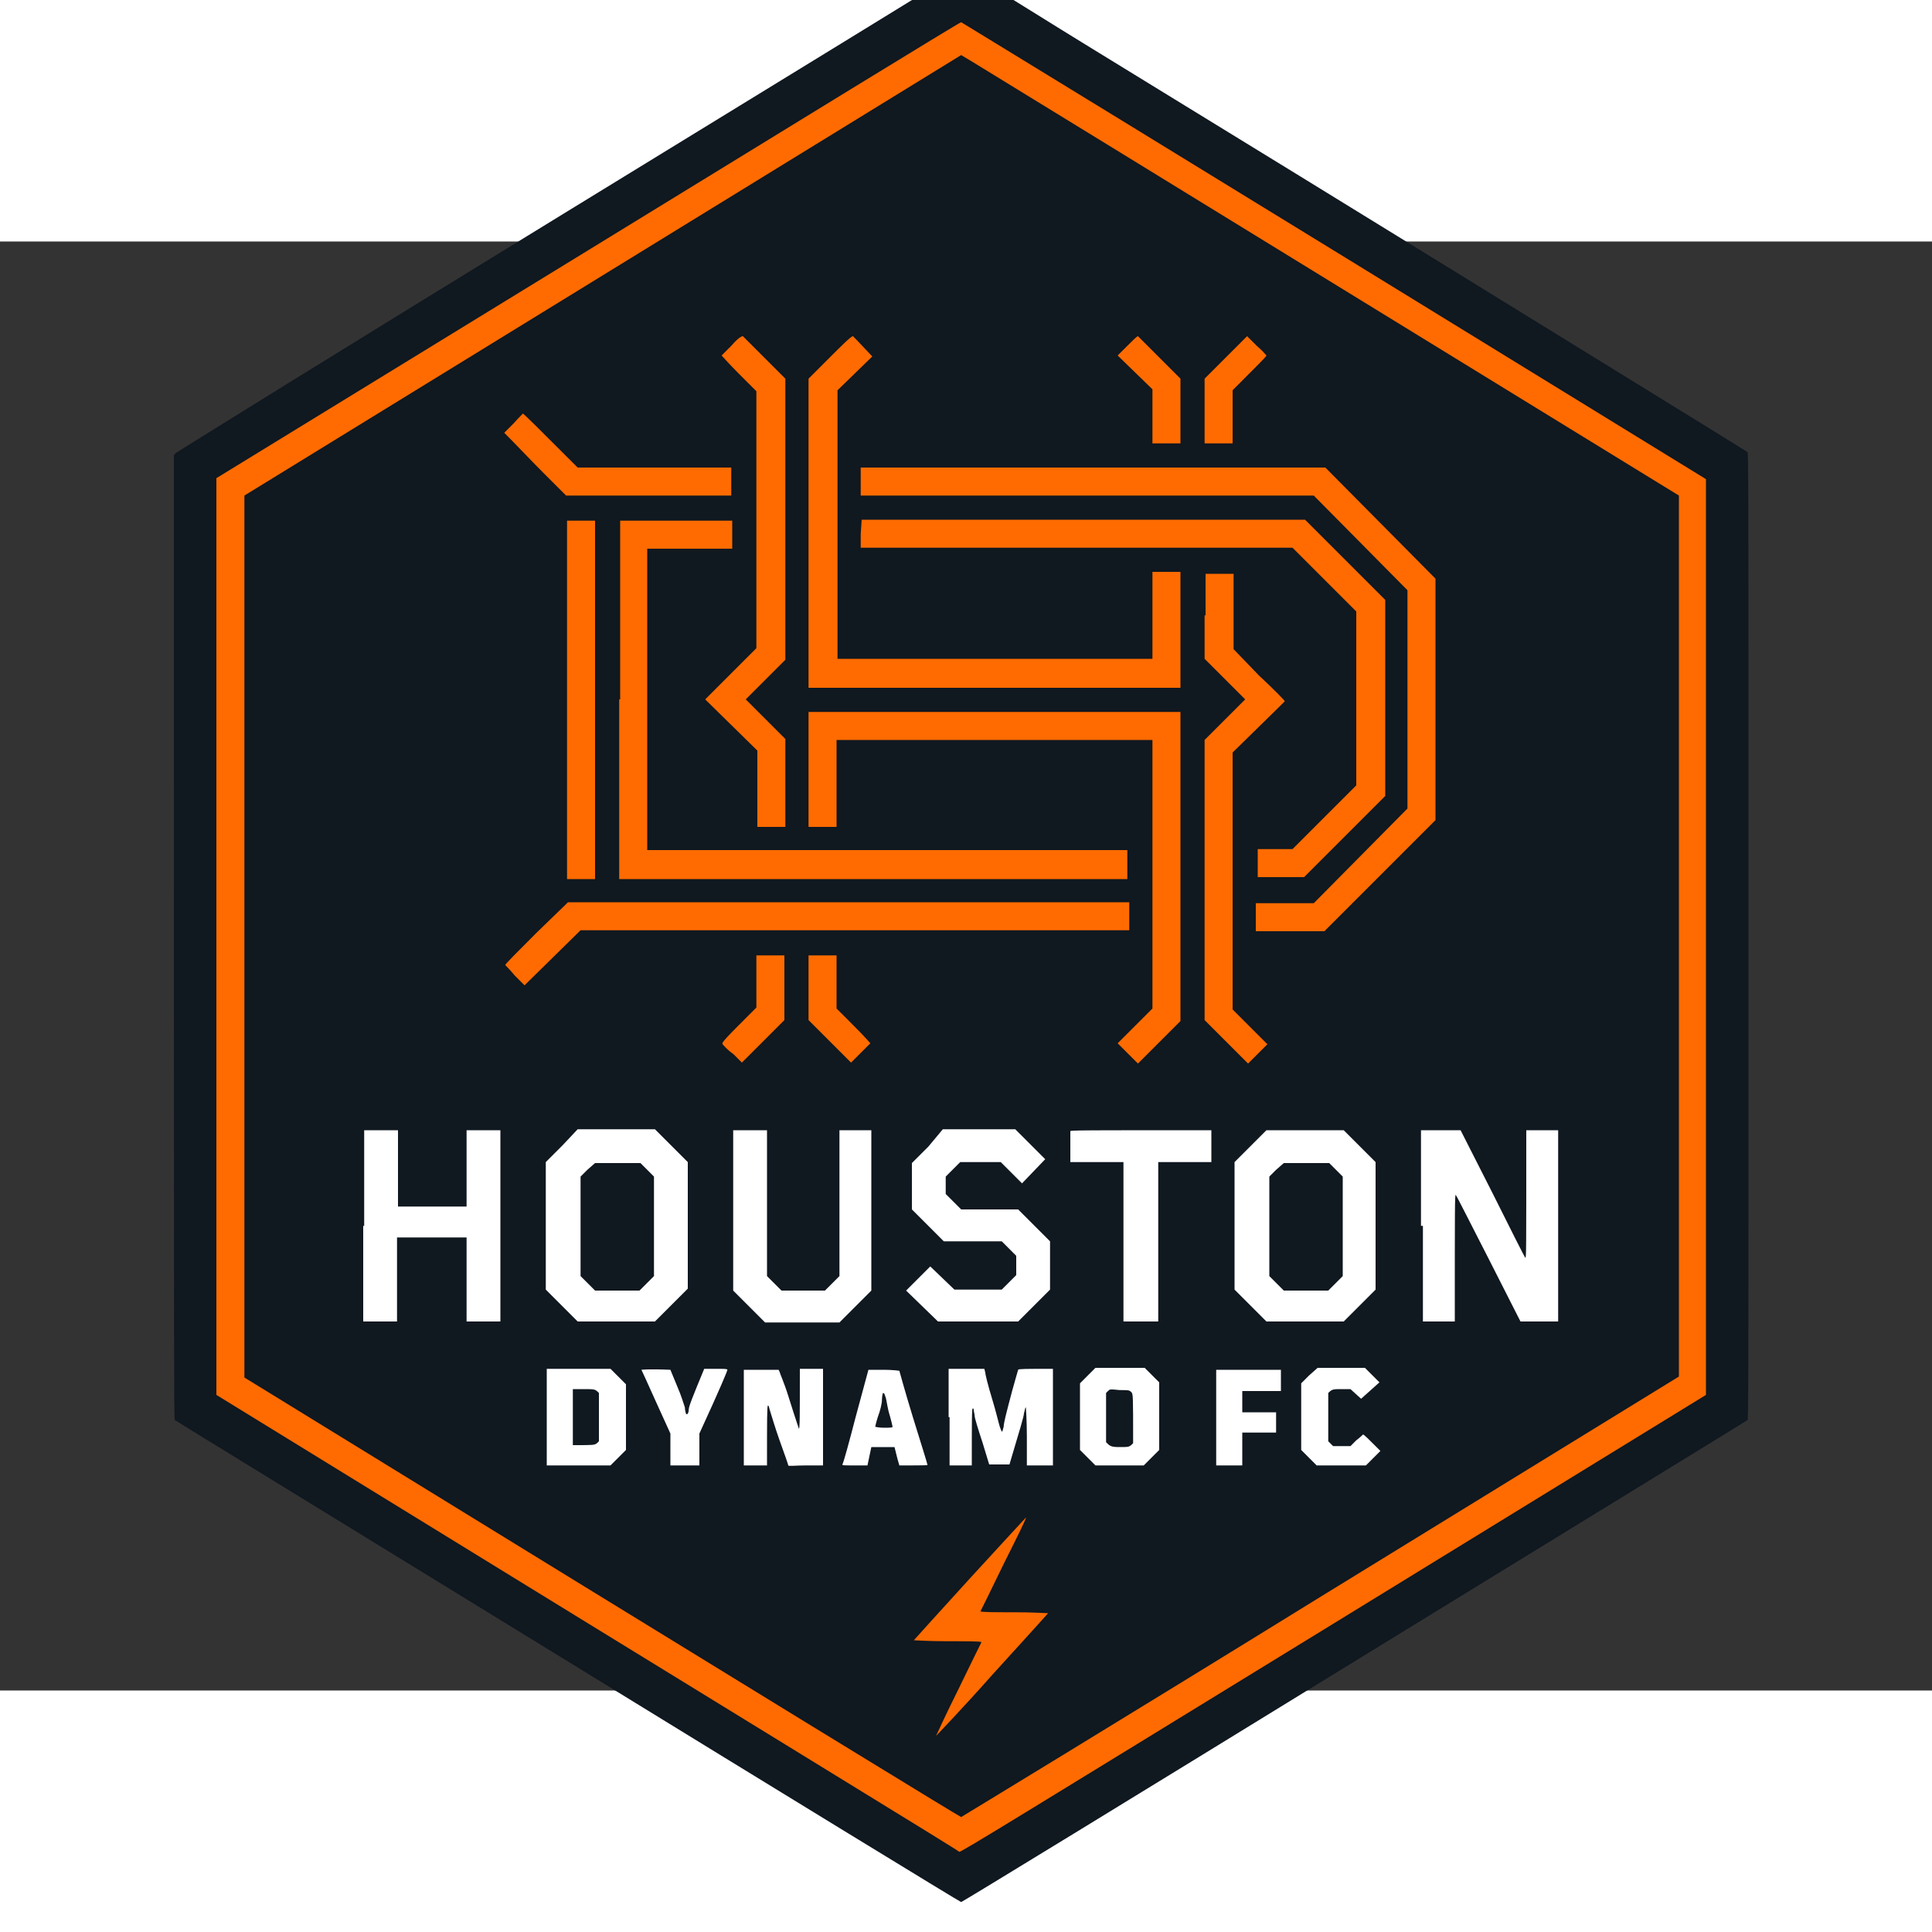 <?xml version="1.0" encoding="utf-8"?>
<!-- Generator: Adobe Illustrator 25.0.1, SVG Export Plug-In . SVG Version: 6.00 Build 0)  -->
<svg width="450" height="450" version="1.0" id="katman_1" xmlns="http://www.w3.org/2000/svg" xmlns:xlink="http://www.w3.org/1999/xlink" x="0px" y="0px"
	viewBox="65 50 200 150" style="enable-background:new 0 0 329 244;" xml:space="preserve">
<rect x="65" y="50" width="200" height="150" fill="#333333" stroke="none"/>
<style type="text/css">
	.st0{fill:#101820;}
	.st1{fill:#FF6B00;}
	.st2{fill:#FFFFFF;}
</style>
<g>
	<path class="st0" d="M164.1,22.1c-0.1,0.1-18.2,11.2-40.4,24.8S83.3,71.8,83.2,71.9L83,72.1c0,97.7,0,99.8,0.1,99.9
		c0.1,0.1,18.4,11.3,40.7,25c22.3,13.7,40.6,24.9,40.7,24.9c0.1,0,17.6-10.7,40.7-24.9c22.3-13.7,40.6-24.9,40.7-25
		c0.1-0.2,0.1-2.2,0.1-50.1s0-49.9-0.1-50.1c-0.1-0.1-14.9-9.2-32.9-20.3c-18-11.1-36.2-22.2-40.5-24.9c-6.1-3.8-7.8-4.8-8-4.8
		C164.3,22,164.2,22,164.1,22.1z"/>
	<path class="st1" d="M125.9,50.9L87.4,74.5v94.9c59.5,36.6,76.9,47.2,76.9,47.3c0.1,0.1,5.6-3.3,38.7-23.6l38.6-23.7l0-94.8
		c-59.7-36.7-77.1-47.3-77.1-47.3C164.5,27.2,147.1,37.9,125.9,50.9z"/>
	<path class="st0" d="M127.4,53.5L90.3,76.3v91.3c57.4,35.3,74.1,45.5,74.2,45.5c0,0,16.8-10.2,37.2-22.8l37.1-22.8V76.3
		c-56-34.4-72.8-44.7-73.3-45l-1-0.6L127.4,53.5z"/>
	<path class="st1" d="M140.7,60.8c-0.5,0.5-1,1-1,1c0,0,0.8,0.9,1.8,1.9l1.8,1.8l0,26.6l-5.3,5.3l5.4,5.3l0,7.9h2.9v-9.1l-4.1-4.1
		l4.1-4.1V64.2c-3.4-3.4-4.4-4.4-4.4-4.4C141.7,59.8,141.2,60.2,140.7,60.8z M150.9,62l-2.2,2.2l0,32h38.5V84.2h-2.9l0,9l-32.6,0
		V65.4l3.6-3.5c-1.5-1.6-2-2.1-2-2.1C153.1,59.8,152.1,60.8,150.9,62z M181.7,60.8l-1,1l3.6,3.5v5.6h2.9v-6.7
		c-3.4-3.4-4.4-4.4-4.4-4.4C182.7,59.8,182.2,60.3,181.7,60.8z M191.9,62l-2.2,2.2l0,6.7h2.9v-5.5c2.7-2.7,3.5-3.5,3.5-3.6
		c0,0-0.4-0.5-1-1c-0.5-0.5-1-1-1-1C194.1,59.8,193.1,60.8,191.9,62z M118.2,68.8l-1,1c1.3,1.3,2.7,2.8,4,4.1l2.4,2.4h17.1v-2.9
		h-15.9c-4.4-4.4-5.6-5.6-5.7-5.6C119.2,67.8,118.7,68.2,118.2,68.8z M154.1,74.9v1.4H201l9.7,9.8v22.6l-9.7,9.8h-6v2.9h7.1
		l11.5-11.5V84.9l-11.4-11.5h-48.1V74.9z M123.7,97.4V116l2.9,0l0-37.1h-2.9V97.4z M129.1,97.4V116h52.6V113H132V81.8l8.8,0l0-2.9
		h-11.6V97.4z M154.1,80.3l0,1.4l44.7,0l6.6,6.6v18l-6.6,6.6h-3.6v2.9h4.8l8.4-8.4V87.1l-8.3-8.3h-45.9L154.1,80.3z M189.7,88.7v4.5
		l4.2,4.2l-4.2,4.2v29l4.5,4.5l2-2l-3.6-3.6v-26.6c4.2-4.1,5.4-5.3,5.4-5.3c0-0.1-1.2-1.3-2.7-2.7l-2.6-2.7v-7.8h-2.9V88.7z
		 M148.7,104.6v6l2.9,0l0-9h32.7v27.8l-3.6,3.6l2.1,2.1l4.4-4.4v-32h-38.5V104.6z M120.5,121.6c-1.8,1.8-3.2,3.2-3.2,3.3
		c0,0,0.5,0.5,1,1.1l1,1l5.8-5.7h56.8v-2.9l-58.1,0L120.5,121.6z M143.3,126.6v2.7c-3.4,3.4-3.6,3.6-3.5,3.8c0.1,0.1,0.5,0.6,1.1,1
		l0.9,0.9l4.4-4.4v-6.7h-2.9V126.6z M148.7,127.2l0,3.4l4.4,4.4l2-2c-0.7-0.8-1.5-1.6-2.2-2.3l-1.3-1.3v-5.5h-2.9V127.2z"/>
	<path class="st2" d="M102.6,151.9v9.9h3.5v-8.7h7.2v8.7h3.5V142h-3.5l0,7.9l-7.1,0V142h-3.5V151.9z M123.2,143.6l-1.7,1.7l0,13.2
		l3.3,3.3h8l3.4-3.4v-13.1l-3.4-3.4h-8L123.2,143.6z M140.9,150.3v8.3l3.3,3.3h7.7l3.3-3.3V142h-3.3l0,15.1l-1.5,1.5l-4.5,0
		l-1.5-1.5V142h-3.5L140.9,150.3z M161.1,143.7l-1.7,1.7l0,4.8l3.3,3.3h6l1.5,1.5v2l-1.5,1.5h-4.9l-2.5-2.4l-2.5,2.5l3.3,3.2l8.3,0
		l3.3-3.3v-5l-3.3-3.3h-5.9l-1.6-1.6v-1.8l1.5-1.5h4.2l2.2,2.2l2.4-2.5l-3.1-3.1h-7.5L161.1,143.7z M175.8,142.1c0,0.1,0,0.8,0,1.7
		l0,1.5l5.5,0v16.5h3.6v-16.5h5.5V142C177.3,142,175.8,142,175.8,142.1z M194.5,143.6l-1.7,1.7l0,13.2l3.3,3.3h8l3.3-3.3v-13.2
		l-3.3-3.3h-8L194.5,143.6z M212.3,151.9v9.9h3.3c0-11.9,0-13.2,0.1-13.1c0.1,0.1,1.6,3.1,3.4,6.6l3.3,6.5h3.9V142h-3.3
		c0,12.6,0,13.3-0.1,13.2c-0.1-0.1-1.6-3.1-3.4-6.7l-3.3-6.5h-4.1V151.9z"/>
	<path class="st0" d="M125.8,146.1l-0.7,0.7l0,10.3l1.5,1.5h4.6l1.5-1.5v-10.3l-1.4-1.4h-4.7L125.8,146.1z M197.1,146.1l-0.7,0.7
		l0,10.3l1.5,1.5h4.6l1.5-1.5l0-10.3l-1.4-1.4h-4.7L197.1,146.1z"/>
	<path class="st2" d="M177.6,167.4l-0.8,0.8l0,6.9l1.6,1.6l5,0l1.6-1.6v-7l-1.5-1.5h-5.1L177.6,167.4z M200.5,167.4l-0.8,0.8l0,6.9
		l1.6,1.6l5.1,0l1.5-1.5c-1.3-1.3-1.7-1.7-1.8-1.7c0,0-0.3,0.3-0.7,0.6l-0.6,0.6l-1.8,0l-0.5-0.5l0-5c0.4-0.4,0.5-0.4,1.4-0.4h0.9
		l1.1,1l1.9-1.7l-1.5-1.5h-4.9L200.5,167.4z M121.6,171.7v5h6.6l1.6-1.6v-6.8l-1.6-1.6h-6.6V171.7z M131.4,166.8
		c0,0,0.7,1.5,1.5,3.3l1.5,3.3v3.3h3v-3.3c2.3-5,2.9-6.5,2.9-6.6c0-0.1-0.3-0.1-1.2-0.1h-1.2c-1.2,2.9-1.6,3.9-1.6,4.2
		s-0.1,0.5-0.2,0.5c0,0-0.1,0-0.1-0.1c0,0-0.1-0.3-0.1-0.6c-0.1-0.3-0.4-1.3-0.8-2.2l-0.7-1.7C132.1,166.7,131.4,166.8,131.4,166.8z
		 M142,171.7v5h2.4c0-4.8,0-6.2,0.1-6.2s0.1,0.2,0.2,0.5c0.1,0.3,0.5,1.7,1,3.1c0.5,1.4,0.9,2.5,0.9,2.6s0.8,0,1.8,0h1.8v-10h-2.4
		c0,4.9,0,6.2-0.1,6.2c0,0-0.1-0.3-0.2-0.6c-0.1-0.3-0.5-1.5-0.9-2.8s-0.9-2.4-0.9-2.5l-0.1-0.2H142V171.7z M153.6,171.6
		c-0.7,2.7-1.3,4.9-1.4,5c0,0.1,0.1,0.1,1.3,0.1l1.3,0l0.4-1.9h2.4c0.1,0.4,0.2,0.8,0.3,1.2l0.2,0.7c2.9,0,3,0,2.9-0.1
		c0-0.1-0.7-2.3-1.5-4.9c-0.8-2.6-1.4-4.8-1.4-4.8c0,0-0.7-0.1-1.6-0.1h-1.6L153.6,171.6z M163.3,171.7v5h2.3c0-4.8,0-5.9,0.1-5.9
		s0.1,0.1,0.1,0.2c0,0.1,0.1,0.4,0.1,0.6c0,0.2,0.4,1.5,0.8,2.7l0.7,2.3h2.1c1.1-3.7,1.5-5,1.5-5.3c0.1-0.3,0.1-0.6,0.2-0.6
		c0,0,0.1,1.4,0.1,3v3h2.7v-10c-2.8,0-3.6,0-3.6,0.1c0,0-0.3,1-0.6,2.1c-0.3,1.1-0.6,2.3-0.7,2.7c-0.1,0.4-0.2,0.9-0.2,1.1
		c-0.1,0.3-0.1,0.5-0.2,0.5c0,0-0.1-0.2-0.2-0.5c-0.1-0.3-0.4-1.6-0.8-2.9c-0.4-1.3-0.7-2.5-0.7-2.7l-0.1-0.4h-3.7V171.7z
		 M190.9,171.7v5h2.7v-3.4h3.5v-2.1l-3.5,0l0-2.2h4v-2.2h-6.7V171.7z"/>
	<path class="st0" d="M124.3,171.7v2.9c2.2,0,2.2,0,2.5-0.2l0.2-0.2v-5c-0.4-0.4-0.4-0.4-1.6-0.4l-1.1,0V171.7z M179.7,169l-0.2,0.2
		l0,5.1c0.4,0.4,0.5,0.5,1.4,0.5c0.9,0,0.9,0,1.2-0.2l0.2-0.2c0-5.1,0-5.1-0.2-5.3c-0.2-0.2-0.3-0.2-1.2-0.2
		C179.9,168.8,179.9,168.8,179.7,169z M156.4,169.2c0,0-0.1,0.3-0.1,0.7s-0.2,1.2-0.4,1.7c-0.2,0.6-0.3,1.1-0.3,1.1
		c0,0,0.4,0.1,0.9,0.1s0.9,0,0.9-0.1c0,0-0.1-0.5-0.3-1.2c-0.2-0.6-0.3-1.4-0.4-1.8C156.6,169.5,156.6,169.2,156.4,169.2
		C156.5,169.2,156.4,169.2,156.4,169.2z"/>
	<path class="st1" d="M165.4,188.4c-3.2,3.5-5.8,6.4-5.8,6.4c0,0,1.6,0.1,3.5,0.1c2,0,3.5,0,3.5,0.1c0,0-1.1,2.2-2.4,4.9
		c-1.3,2.6-2.3,4.8-2.3,4.8c0,0,2.7-2.8,5.8-6.3c3.2-3.5,5.8-6.4,5.8-6.4s-1.6-0.1-3.5-0.1c-1.9,0-3.5,0-3.5-0.1
		c0,0,1.1-2.2,2.4-4.9c1.3-2.6,2.4-4.8,2.3-4.8C171.2,182.1,168.6,184.9,165.4,188.4z"/>
</g>
</svg>
